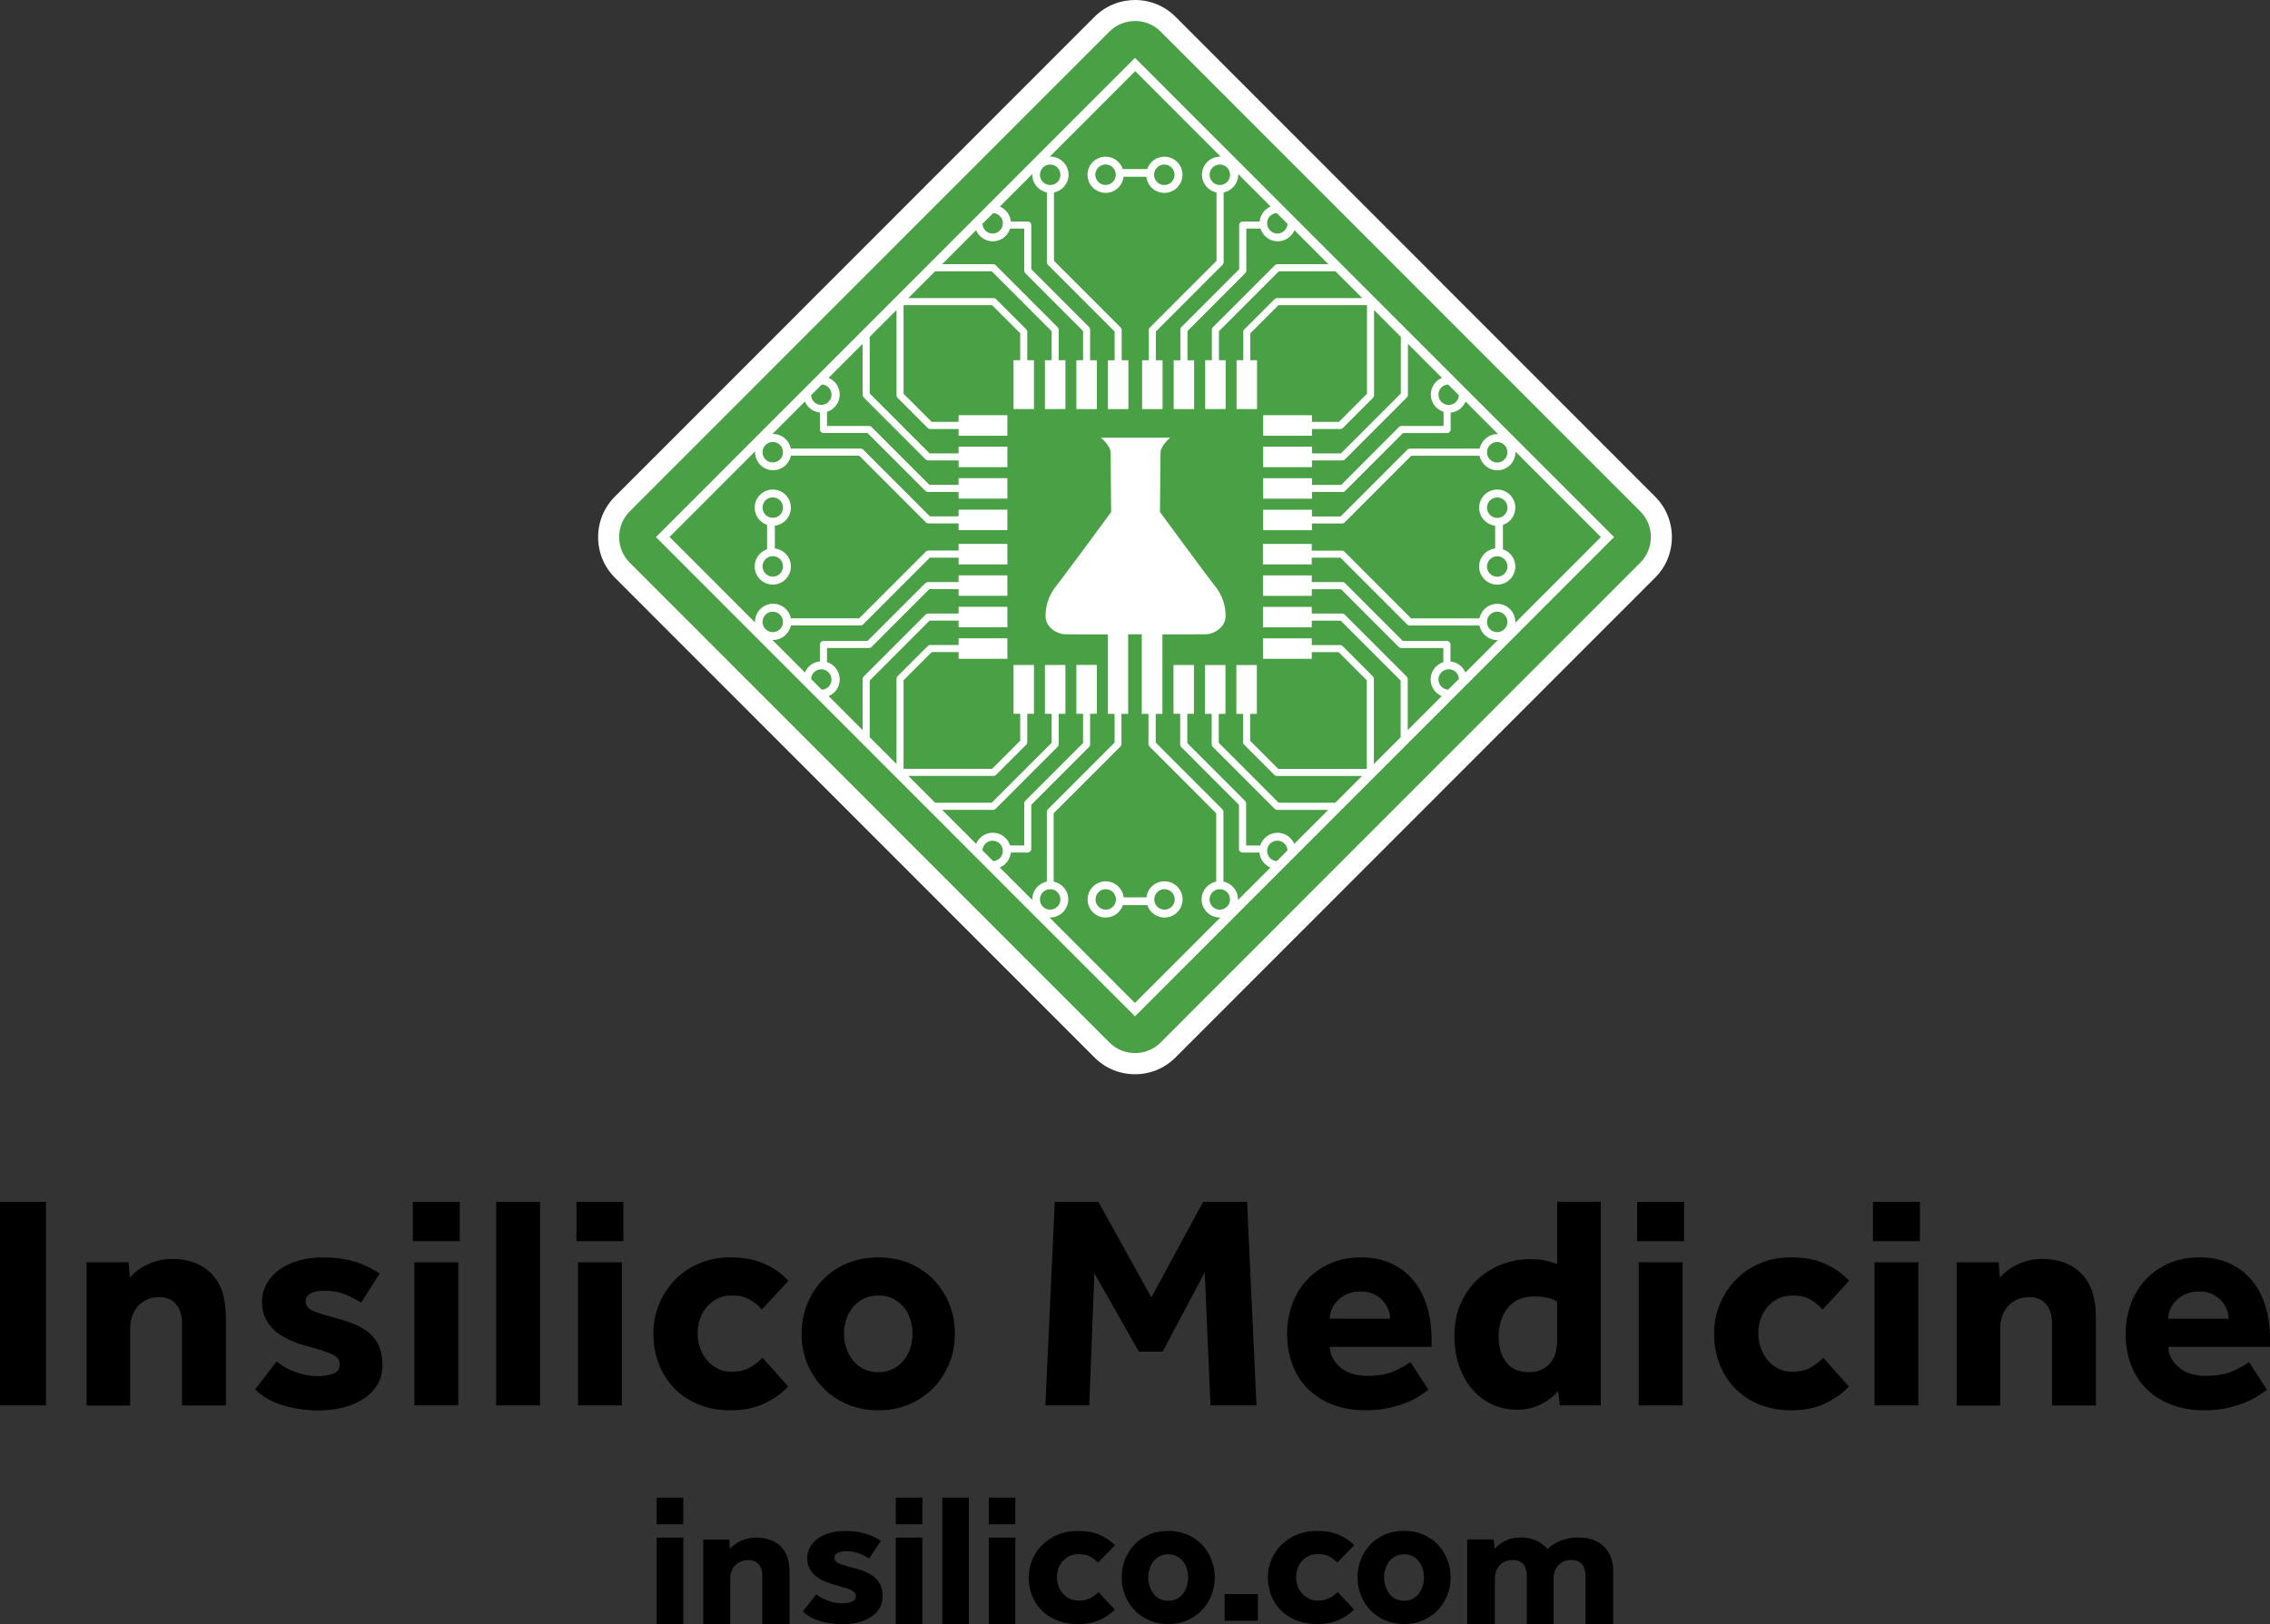 <svg width="320" height="229" viewBox="0 0 320 229" fill="none" xmlns="http://www.w3.org/2000/svg">
<rect x="0" y="0" width="320" height="229" fill="#333333" stroke="none"/>
<g clip-path="url(#clip0_43_444)">
<path fill-rule="evenodd" clip-rule="evenodd" d="M92.572 211.175H96.315V214.925H92.572V211.175ZM92.572 216.807H96.315V229.007H92.572V216.807ZM99.125 217.087H102.8L102.909 218.383C103.317 217.905 103.855 217.53 104.521 217.237C105.188 216.944 105.882 216.807 106.61 216.807C108.046 216.807 109.189 217.217 110.033 218.028C110.877 218.84 111.299 220.046 111.299 221.635V229.007H107.461V222.147C107.461 221.485 107.291 220.96 106.944 220.572C106.597 220.183 106.114 219.985 105.494 219.985C105.066 219.985 104.698 220.06 104.379 220.203C104.059 220.347 103.793 220.537 103.582 220.776C103.371 221.015 103.208 221.288 103.106 221.601C103.004 221.915 102.95 222.249 102.95 222.604V229.007H99.139V217.087H99.125ZM115.082 224.786C115.497 225.154 116.035 225.461 116.709 225.706C117.382 225.952 118.029 226.075 118.655 226.075C119.226 226.075 119.703 226.006 120.077 225.863C120.451 225.72 120.642 225.454 120.642 225.052C120.642 224.895 120.601 224.752 120.519 224.622C120.438 224.493 120.288 224.37 120.077 224.254C119.866 224.138 119.56 224.022 119.179 223.899C118.791 223.777 118.308 223.64 117.716 223.477C117.233 223.354 116.75 223.19 116.28 222.992C115.804 222.795 115.382 222.542 115.014 222.242C114.647 221.942 114.354 221.588 114.13 221.165C113.905 220.742 113.796 220.258 113.796 219.699C113.796 219.14 113.932 218.601 114.198 218.137C114.463 217.673 114.837 217.271 115.314 216.93C115.79 216.589 116.355 216.33 117.008 216.146C117.661 215.962 118.369 215.873 119.118 215.873C120.193 215.873 121.132 215.989 121.942 216.228C122.751 216.466 123.493 216.807 124.174 217.264L122.534 219.753C122.118 219.494 121.649 219.255 121.125 219.044C120.594 218.833 120.002 218.73 119.335 218.73C118.743 218.73 118.315 218.812 118.042 218.983C117.77 219.146 117.641 219.371 117.641 219.651C117.641 220.053 117.92 220.353 118.471 220.544C119.029 220.735 119.778 220.953 120.73 221.199C122.023 221.547 122.955 222.031 123.541 222.645C124.126 223.258 124.412 224.07 124.412 225.086C124.412 225.768 124.255 226.354 123.942 226.845C123.629 227.336 123.207 227.738 122.676 228.066C122.146 228.386 121.547 228.632 120.873 228.789C120.2 228.945 119.512 229.027 118.818 229.027C117.689 229.027 116.62 228.877 115.62 228.584C114.62 228.284 113.803 227.834 113.17 227.22L115.082 224.806V224.786ZM126.283 211.175H130.026V214.925H126.283V211.175ZM126.283 216.807H130.026V229.007H126.283V216.807ZM132.836 211.175H136.579V229.007H132.836V211.175ZM139.389 211.175H143.132V214.925H139.389V211.175ZM139.389 216.807H143.132V229.007H139.389V216.807ZM157.156 226.961C156.625 227.52 155.924 228.004 155.053 228.407C154.182 228.809 153.155 229.007 151.964 229.007C150.923 229.007 149.97 228.843 149.12 228.523C148.269 228.202 147.541 227.745 146.935 227.159C146.33 226.572 145.86 225.877 145.52 225.072C145.18 224.268 145.01 223.388 145.01 222.426C145.01 221.519 145.187 220.667 145.534 219.869C145.881 219.071 146.364 218.376 146.976 217.783C147.589 217.189 148.324 216.719 149.174 216.378C150.025 216.037 150.957 215.866 151.964 215.866C153.135 215.866 154.155 216.05 155.013 216.419C155.87 216.787 156.598 217.278 157.183 217.885L154.795 220.347C154.502 220.033 154.142 219.753 153.72 219.508C153.298 219.262 152.74 219.14 152.046 219.14C151.569 219.14 151.141 219.228 150.766 219.412C150.392 219.596 150.072 219.835 149.807 220.135C149.542 220.435 149.337 220.776 149.201 221.172C149.065 221.567 148.997 221.983 148.997 222.42C148.997 222.822 149.065 223.217 149.201 223.613C149.337 224.008 149.542 224.356 149.807 224.663C150.072 224.97 150.392 225.215 150.766 225.413C151.141 225.604 151.569 225.7 152.046 225.7C152.726 225.7 153.291 225.57 153.747 225.318C154.203 225.065 154.57 224.786 154.849 224.493L157.156 226.954V226.961ZM164.689 225.72C165.138 225.72 165.54 225.631 165.887 225.447C166.234 225.263 166.533 225.018 166.771 224.704C167.009 224.39 167.193 224.036 167.309 223.647C167.424 223.251 167.486 222.849 167.486 222.433C167.486 222.017 167.424 221.608 167.309 221.219C167.193 220.824 167.016 220.476 166.771 220.169C166.533 219.862 166.234 219.617 165.887 219.44C165.54 219.262 165.138 219.167 164.689 219.167C164.24 219.167 163.838 219.255 163.478 219.44C163.117 219.624 162.824 219.869 162.593 220.169C162.362 220.476 162.178 220.824 162.056 221.219C161.933 221.615 161.865 222.017 161.865 222.433C161.865 222.849 161.926 223.258 162.056 223.647C162.185 224.036 162.362 224.39 162.593 224.704C162.824 225.018 163.124 225.27 163.478 225.447C163.838 225.631 164.24 225.72 164.689 225.72ZM158.122 222.42C158.122 221.513 158.286 220.66 158.606 219.862C158.925 219.065 159.374 218.369 159.946 217.776C160.518 217.182 161.212 216.712 162.022 216.371C162.831 216.03 163.723 215.86 164.696 215.86C165.669 215.86 166.553 216.03 167.356 216.371C168.153 216.712 168.84 217.182 169.418 217.776C169.997 218.369 170.439 219.065 170.759 219.862C171.079 220.66 171.242 221.513 171.242 222.42C171.242 223.327 171.079 224.179 170.759 224.977C170.439 225.775 169.99 226.47 169.418 227.063C168.847 227.657 168.159 228.127 167.356 228.482C166.56 228.83 165.669 229.007 164.696 229.007C163.723 229.007 162.831 228.83 162.022 228.482C161.212 228.134 160.524 227.663 159.946 227.063C159.374 226.47 158.925 225.775 158.606 224.977C158.286 224.179 158.122 223.327 158.122 222.42ZM172.637 224.779H177.319V228.529H172.637V224.779ZM190.874 226.954C190.343 227.513 189.642 227.998 188.771 228.4C187.9 228.802 186.872 229 185.682 229C184.64 229 183.688 228.836 182.837 228.516C181.987 228.195 181.259 227.738 180.653 227.152C180.047 226.566 179.578 225.87 179.238 225.065C178.897 224.261 178.727 223.381 178.727 222.42C178.727 221.513 178.904 220.66 179.251 219.862C179.598 219.065 180.081 218.369 180.694 217.776C181.306 217.182 182.041 216.712 182.892 216.371C183.742 216.03 184.675 215.86 185.682 215.86C186.852 215.86 187.873 216.044 188.73 216.412C189.594 216.78 190.316 217.271 190.901 217.878L188.512 220.34C188.22 220.026 187.859 219.746 187.437 219.501C187.015 219.255 186.457 219.133 185.763 219.133C185.287 219.133 184.858 219.221 184.484 219.405C184.11 219.59 183.79 219.828 183.525 220.128C183.259 220.428 183.055 220.769 182.919 221.165C182.783 221.56 182.715 221.976 182.715 222.413C182.715 222.815 182.783 223.211 182.919 223.606C183.055 224.002 183.259 224.349 183.525 224.656C183.79 224.963 184.11 225.209 184.484 225.406C184.858 225.604 185.287 225.693 185.763 225.693C186.444 225.693 187.009 225.563 187.464 225.311C187.92 225.059 188.288 224.779 188.567 224.486L190.874 226.947V226.954ZM197.937 225.713C198.386 225.713 198.788 225.625 199.135 225.44C199.482 225.256 199.781 225.011 200.019 224.697C200.257 224.383 200.441 224.029 200.557 223.64C200.672 223.251 200.734 222.842 200.734 222.426C200.734 222.01 200.672 221.601 200.557 221.213C200.441 220.817 200.264 220.469 200.019 220.162C199.781 219.856 199.482 219.61 199.135 219.433C198.788 219.249 198.386 219.16 197.937 219.16C197.488 219.16 197.086 219.249 196.726 219.433C196.365 219.617 196.072 219.862 195.841 220.162C195.61 220.469 195.426 220.817 195.304 221.213C195.181 221.608 195.113 222.01 195.113 222.426C195.113 222.842 195.174 223.251 195.304 223.64C195.433 224.029 195.61 224.383 195.841 224.697C196.072 225.011 196.372 225.263 196.726 225.44C197.08 225.618 197.488 225.713 197.937 225.713ZM191.37 222.413C191.37 221.506 191.534 220.653 191.854 219.856C192.173 219.058 192.622 218.362 193.194 217.769C193.766 217.176 194.46 216.705 195.269 216.364C196.079 216.023 196.971 215.853 197.944 215.853C198.917 215.853 199.801 216.023 200.604 216.364C201.401 216.705 202.088 217.176 202.666 217.769C203.245 218.362 203.687 219.058 204.007 219.856C204.327 220.653 204.49 221.506 204.49 222.413C204.49 223.32 204.327 224.172 204.007 224.97C203.687 225.768 203.238 226.463 202.666 227.057C202.095 227.65 201.407 228.12 200.604 228.475C199.801 228.83 198.917 229 197.944 229C196.971 229 196.079 228.823 195.269 228.475C194.46 228.127 193.772 227.657 193.194 227.057C192.622 226.463 192.173 225.768 191.854 224.97C191.534 224.172 191.37 223.32 191.37 222.413ZM206.824 217.073H210.567L210.703 218.396C211.104 217.939 211.608 217.558 212.22 217.251C212.833 216.944 213.561 216.794 214.391 216.794C214.894 216.794 215.35 216.842 215.745 216.944C216.146 217.046 216.494 217.176 216.793 217.339C217.092 217.503 217.351 217.68 217.582 217.871C217.814 218.062 217.991 218.26 218.14 218.444C218.664 217.919 219.304 217.51 220.052 217.223C220.801 216.937 221.583 216.794 222.4 216.794C224.026 216.794 225.272 217.223 226.129 218.089C226.986 218.955 227.415 220.128 227.415 221.622V228.993H223.509V222.208C223.509 221.499 223.339 220.947 223.006 220.558C222.672 220.169 222.169 219.971 221.502 219.971C220.74 219.971 220.134 220.217 219.685 220.708C219.236 221.199 219.004 221.826 219.004 222.59V228.993H215.235V222.208C215.235 221.499 215.065 220.947 214.731 220.558C214.398 220.169 213.894 219.971 213.227 219.971C212.486 219.971 211.887 220.217 211.424 220.708C210.961 221.199 210.73 221.826 210.73 222.59V228.993H206.824V217.073Z" fill="black"/>
<path fill-rule="evenodd" clip-rule="evenodd" d="M160.001 149.98C158.239 149.98 156.585 149.298 155.346 148.057L87.721 80.391C85.156 77.82 85.156 73.639 87.721 71.076L155.346 3.402C156.585 2.161 158.239 1.479 160.001 1.479C161.763 1.479 163.417 2.161 164.655 3.402L232.281 71.069C234.846 73.639 234.846 77.82 232.281 80.384L164.655 148.05C163.417 149.291 161.763 149.973 160.001 149.973" fill="#4AA045"/>
<path fill-rule="evenodd" clip-rule="evenodd" d="M160.001 2.959C161.307 2.959 162.621 3.457 163.607 4.446L231.233 72.112C233.22 74.097 233.22 77.349 231.233 79.334L163.607 147C162.614 147.996 161.307 148.487 160.001 148.487C158.694 148.487 157.381 147.989 156.394 147L88.769 79.334C86.782 77.349 86.782 74.097 88.769 72.112L156.394 4.453C157.388 3.457 158.694 2.966 160.001 2.966M160.001 0.007C157.844 0.007 155.816 0.846 154.298 2.366L86.673 70.032C85.155 71.553 84.318 73.578 84.318 75.74C84.318 77.902 85.155 79.927 86.673 81.448L154.298 149.114C155.816 150.635 157.844 151.473 160.001 151.473C162.158 151.473 164.186 150.635 165.703 149.114L233.329 81.448C234.846 79.927 235.683 77.902 235.683 75.74C235.683 73.578 234.846 71.553 233.329 70.032L165.703 2.359C164.186 0.839 162.158 0 160.001 0" fill="white"/>
<path fill-rule="evenodd" clip-rule="evenodd" d="M227.538 75.733L226.599 74.792L160.94 9.096L160.001 8.155L159.062 9.096L93.41 74.792L92.471 75.733L93.41 76.674L159.062 142.369L160.001 143.31L160.94 142.369L226.592 76.674L227.531 75.733H227.538ZM209.621 63.649C209.682 62.913 210.302 62.326 211.057 62.326C211.853 62.326 212.5 62.974 212.5 63.772C212.5 64.57 211.853 65.218 211.057 65.218C210.302 65.218 209.682 64.638 209.621 63.895C209.635 63.854 209.642 63.813 209.642 63.772C209.642 63.731 209.642 63.69 209.621 63.649ZM205.661 55.732C205.62 56.496 204.994 57.103 204.218 57.103C203.442 57.103 202.776 56.455 202.776 55.657C202.776 54.859 203.381 54.253 204.143 54.218L205.654 55.732H205.661ZM181.504 31.558C181.463 32.322 180.837 32.929 180.061 32.929C179.286 32.929 178.619 32.281 178.619 31.483C178.619 30.686 179.224 30.079 179.987 30.045L181.497 31.558H181.504ZM173.4 24.644C173.4 25.401 172.814 26.021 172.079 26.083C172.039 26.076 171.998 26.069 171.957 26.069C171.916 26.069 171.875 26.076 171.834 26.083C171.1 26.021 170.514 25.401 170.514 24.644C170.514 23.846 171.161 23.198 171.957 23.198C172.753 23.198 173.4 23.846 173.4 24.644ZM148.045 23.198C148.841 23.198 149.488 23.846 149.488 24.644C149.488 25.442 148.909 26.021 148.168 26.083C148.127 26.076 148.086 26.069 148.045 26.069C148.004 26.069 147.963 26.076 147.923 26.083C147.181 26.021 146.602 25.401 146.602 24.644C146.602 23.846 147.249 23.198 148.045 23.198ZM140.009 30.045C140.771 30.086 141.376 30.713 141.376 31.483C141.376 32.254 140.73 32.929 139.934 32.929C139.138 32.929 138.532 32.322 138.498 31.558L140.009 30.045ZM115.852 54.212C116.614 54.253 117.22 54.88 117.22 55.651C117.22 56.421 116.573 57.096 115.777 57.096C114.981 57.096 114.375 56.489 114.341 55.725L115.852 54.212ZM110.374 63.888C110.313 64.624 109.694 65.211 108.938 65.211C108.142 65.211 107.496 64.563 107.496 63.765C107.496 62.967 108.142 62.32 108.938 62.32C109.694 62.32 110.313 62.899 110.374 63.642C110.36 63.683 110.36 63.724 110.36 63.765C110.36 63.806 110.36 63.847 110.374 63.888ZM110.374 87.816C110.313 88.553 109.694 89.139 108.938 89.139C108.142 89.139 107.496 88.491 107.496 87.694C107.496 86.896 108.142 86.248 108.938 86.248C109.694 86.248 110.313 86.834 110.374 87.571C110.36 87.612 110.36 87.653 110.36 87.694C110.36 87.734 110.36 87.775 110.374 87.816ZM114.334 95.74C114.375 94.976 115.001 94.37 115.77 94.37C116.539 94.37 117.213 95.017 117.213 95.815C117.213 96.613 116.607 97.22 115.845 97.254L114.334 95.74ZM138.491 119.907C138.532 119.143 139.158 118.537 139.927 118.537C140.696 118.537 141.37 119.184 141.37 119.982C141.37 120.78 140.764 121.387 140.002 121.421L138.491 119.907ZM146.596 126.822C146.596 126.065 147.181 125.444 147.916 125.383C147.957 125.397 147.997 125.403 148.038 125.403C148.079 125.403 148.12 125.403 148.161 125.383C148.902 125.444 149.481 126.065 149.481 126.822C149.481 127.62 148.834 128.267 148.038 128.267C147.242 128.267 146.596 127.62 146.596 126.822ZM159.994 141.428L147.95 129.372C147.95 129.372 148.011 129.372 148.038 129.372C149.447 129.372 150.59 128.226 150.59 126.815C150.59 125.581 149.705 124.544 148.535 124.312V114.677L157.939 105.266C158.034 105.171 158.089 105.048 158.089 104.912V100.657H159.035V89.439C159.463 89.439 159.783 89.439 159.94 89.439C160.11 89.439 160.471 89.439 160.954 89.439V100.657H161.9V104.912C161.9 105.041 161.954 105.171 162.042 105.266L171.447 114.677V124.312C170.276 124.544 169.392 125.581 169.392 126.815C169.392 128.226 170.535 129.372 171.943 129.372C171.977 129.372 172.005 129.372 172.032 129.372L159.987 141.428H159.994ZM171.95 128.267C171.154 128.267 170.508 127.62 170.508 126.822C170.508 126.065 171.093 125.444 171.828 125.383C171.868 125.397 171.909 125.403 171.95 125.403C171.991 125.403 172.032 125.403 172.073 125.383C172.814 125.444 173.393 126.065 173.393 126.822C173.393 127.62 172.746 128.267 171.95 128.267ZM179.987 121.421C179.224 121.38 178.619 120.753 178.619 119.982C178.619 119.212 179.265 118.537 180.061 118.537C180.858 118.537 181.463 119.143 181.504 119.907L179.993 121.421H179.987ZM204.143 97.247C203.381 97.206 202.776 96.579 202.776 95.808C202.776 95.038 203.422 94.363 204.218 94.363C205.014 94.363 205.62 94.97 205.661 95.733L204.15 97.247H204.143ZM209.621 87.571C209.682 86.834 210.302 86.248 211.057 86.248C211.853 86.248 212.5 86.896 212.5 87.694C212.5 88.491 211.853 89.139 211.057 89.139C210.302 89.139 209.682 88.56 209.621 87.816C209.635 87.775 209.642 87.734 209.642 87.694C209.642 87.653 209.642 87.612 209.621 87.571ZM213.609 87.782C213.609 87.782 213.609 87.721 213.609 87.694C213.609 86.282 212.466 85.143 211.057 85.143C209.819 85.143 208.791 86.03 208.553 87.196H198.924L189.52 77.785C189.425 77.69 189.302 77.642 189.166 77.642H184.913V76.694H178.034V79.586H184.913V78.638H188.962L198.366 88.048C198.461 88.144 198.591 88.198 198.72 88.198H208.56C208.791 89.364 209.825 90.251 211.064 90.251C211.098 90.251 211.125 90.251 211.152 90.251L206.579 94.826C206.226 93.981 205.423 93.36 204.47 93.272V90.878C204.47 90.605 204.245 90.38 203.973 90.38H197.754L189.602 82.225C189.506 82.129 189.384 82.075 189.248 82.075H184.92V81.134H178.04V84.018H184.92V83.077H189.044L197.189 91.233C197.284 91.328 197.407 91.376 197.543 91.376H203.47V93.367C202.429 93.694 201.673 94.663 201.673 95.808C201.673 96.865 202.32 97.772 203.238 98.161L198.448 102.955V95.761C198.448 95.631 198.393 95.501 198.305 95.406L189.568 86.664C189.472 86.568 189.35 86.514 189.214 86.514H184.92V85.573H178.04V88.457H184.92V87.516H189.003L197.448 95.965V103.957L193.671 107.735V95.72C193.671 95.59 193.616 95.461 193.528 95.365L189.268 91.103C189.173 91.008 189.05 90.953 188.914 90.953H184.92V90.012H178.04V92.897H184.92V91.956H188.71L192.677 95.924V108.417H180.197L176.23 104.448V100.657H177.176V93.769H174.291V100.657H175.237V104.653C175.237 104.782 175.291 104.912 175.387 105.007L179.646 109.269C179.742 109.365 179.864 109.413 180 109.413H192.011L188.234 113.19H180.252L171.807 104.741V100.657H172.753V93.769H169.868V100.657H170.807V104.953C170.807 105.089 170.861 105.212 170.957 105.307L179.694 114.05C179.789 114.145 179.912 114.2 180.048 114.2H187.24L182.45 118.993C182.062 118.073 181.157 117.425 180.095 117.425C178.952 117.425 177.979 118.182 177.659 119.218H175.666V113.286C175.666 113.149 175.611 113.027 175.516 112.931L167.371 104.776V100.65H168.31V93.763H165.424V100.65H166.37V104.98C166.37 105.116 166.425 105.239 166.513 105.335L174.658 113.49V119.716C174.658 119.989 174.883 120.214 175.155 120.214H177.544C177.632 121.169 178.251 121.973 179.095 122.328L174.522 126.904C174.522 126.904 174.522 126.842 174.522 126.815C174.522 125.581 173.638 124.544 172.467 124.312V114.472C172.467 114.336 172.413 114.213 172.324 114.118L162.92 104.707V100.657H163.866V89.453C166.384 89.453 169.283 89.453 169.97 89.439C171.249 89.405 172.726 88.403 172.767 86.957C172.801 85.511 172.358 83.957 171.249 82.593C170.14 81.222 163.519 72.194 163.519 72.194C163.519 72.194 163.594 64.904 163.594 63.868C163.594 62.831 164.962 61.713 164.962 61.713H155.197C155.197 61.713 156.565 62.831 156.565 63.868C156.565 64.904 156.639 72.194 156.639 72.194C156.639 72.194 150.018 81.222 148.909 82.593C147.8 83.963 147.358 85.518 147.392 86.957C147.426 88.403 148.909 89.398 150.182 89.439C150.876 89.46 153.713 89.46 156.177 89.453V100.657H157.123V104.707L147.718 114.118C147.623 114.213 147.569 114.336 147.569 114.472V124.312C146.398 124.544 145.514 125.581 145.514 126.815C145.514 126.849 145.514 126.876 145.514 126.904L140.941 122.321C141.792 121.967 142.404 121.162 142.492 120.207H144.881C145.153 120.207 145.378 119.982 145.378 119.709V113.484L153.523 105.328C153.618 105.232 153.673 105.11 153.673 104.973V100.643H154.618V93.756H151.733V100.643H152.679V104.769L144.534 112.924C144.439 113.02 144.384 113.143 144.384 113.279V119.212H142.39C142.064 118.175 141.097 117.418 139.954 117.418C138.899 117.418 137.988 118.066 137.6 118.987L132.809 114.193H140.002C140.138 114.193 140.26 114.138 140.356 114.043L149.093 105.301C149.188 105.205 149.243 105.082 149.243 104.946V100.65H150.189V93.763H147.303V100.65H148.249V104.735L139.805 113.183H131.823L128.046 109.406H140.056C140.186 109.406 140.315 109.351 140.41 109.262L144.67 105.001C144.765 104.905 144.813 104.782 144.813 104.646V100.65H145.759V93.763H142.873V100.65H143.819V104.441L139.852 108.41H127.372V95.918L131.339 91.949H135.13V92.89H142.009V90.005H135.13V90.946H131.135C131.006 90.946 130.877 91.001 130.781 91.096L126.522 95.358C126.426 95.454 126.379 95.576 126.379 95.713V107.728L122.602 103.95V95.958L131.047 87.51H135.13V88.451H142.009V85.566H135.13V86.507H130.836C130.707 86.507 130.577 86.562 130.482 86.657L121.745 95.399C121.649 95.495 121.602 95.617 121.602 95.754V102.948L116.811 98.154C117.73 97.765 118.376 96.859 118.376 95.802C118.376 94.656 117.621 93.688 116.58 93.36V91.369H122.507C122.643 91.369 122.765 91.315 122.861 91.226L131.006 83.07H135.13V84.011H142.009V81.127H135.13V82.075H130.802C130.673 82.075 130.543 82.129 130.448 82.218L122.296 90.374H116.076C115.804 90.374 115.58 90.599 115.58 90.871V93.265C114.627 93.353 113.824 93.974 113.47 94.82L108.891 90.244C108.891 90.244 108.952 90.244 108.979 90.244C110.217 90.244 111.252 89.358 111.483 88.191H121.323C121.452 88.191 121.581 88.137 121.677 88.041L131.081 78.631H135.13V79.579H142.009V76.688H135.13V77.629H130.877C130.747 77.629 130.618 77.683 130.523 77.772L121.119 87.182H111.49C111.259 86.016 110.224 85.13 108.986 85.13C107.577 85.13 106.434 86.275 106.434 87.68C106.434 87.714 106.434 87.741 106.434 87.769L94.39 75.712L106.434 63.656C106.434 63.656 106.434 63.718 106.434 63.745C106.434 65.15 107.577 66.302 108.986 66.302C110.224 66.302 111.259 65.415 111.49 64.249H121.119L130.523 73.66C130.618 73.755 130.741 73.803 130.877 73.803H135.13V74.751H142.009V71.866H135.13V72.807H131.081L121.677 63.397C121.581 63.302 121.459 63.247 121.323 63.247H111.483C111.252 62.081 110.217 61.194 108.979 61.194C108.952 61.194 108.918 61.194 108.891 61.194L113.47 56.619C113.824 57.464 114.627 58.085 115.58 58.174V60.56C115.58 60.84 115.804 61.058 116.076 61.058H122.296L130.448 69.214C130.543 69.309 130.666 69.364 130.802 69.364H135.13V70.305H142.009V67.42H135.13V68.361H131.006L122.861 60.206C122.765 60.11 122.643 60.062 122.507 60.062H116.58V58.071C117.621 57.744 118.376 56.776 118.376 55.63C118.376 54.573 117.73 53.666 116.811 53.277L121.602 48.484V55.678C121.602 55.807 121.656 55.937 121.745 56.032L130.482 64.775C130.577 64.87 130.707 64.924 130.836 64.924H135.13V65.866H142.009V62.981H135.13V63.929H131.047L122.602 55.48V47.495L126.379 43.717V55.732C126.379 55.862 126.433 55.992 126.522 56.087L130.781 60.349C130.877 60.444 130.999 60.492 131.135 60.492H135.13V61.44H142.009V58.549H135.13V59.49H131.339L127.372 55.521V43.028H139.852L143.819 46.997V50.788H142.873V57.676H145.759V50.788H144.813V46.792C144.813 46.663 144.758 46.533 144.67 46.438L140.41 42.176C140.315 42.08 140.192 42.033 140.056 42.033H128.046L131.823 38.255H139.805L148.249 46.704V50.788H147.303V57.676H150.189V50.788H149.243V46.492C149.243 46.363 149.188 46.233 149.093 46.138L140.356 37.396C140.26 37.3 140.138 37.252 140.002 37.252H132.809L137.6 32.459C137.988 33.379 138.893 34.027 139.954 34.027C141.097 34.027 142.07 33.27 142.39 32.234H144.384V38.166C144.384 38.296 144.439 38.425 144.534 38.521L152.679 46.676V50.802H151.733V57.689H154.618V50.802H153.673V46.472C153.673 46.342 153.618 46.213 153.53 46.117L145.384 37.962V31.736C145.384 31.456 145.16 31.238 144.888 31.238H142.499C142.411 30.283 141.792 29.485 140.948 29.124L145.521 24.542C145.521 24.542 145.521 24.603 145.521 24.63C145.521 25.865 146.405 26.901 147.576 27.133V36.98C147.576 37.109 147.63 37.239 147.725 37.334L157.129 46.745V50.795H156.184V57.683H159.069V50.795H158.123V46.54C158.123 46.411 158.068 46.281 157.98 46.186L148.576 36.775V27.14C149.746 26.908 150.631 25.871 150.631 24.637C150.631 23.232 149.488 22.087 148.079 22.087C148.052 22.087 148.018 22.087 147.991 22.087L160.035 10.03L172.079 22.087C172.079 22.087 172.018 22.087 171.991 22.087C170.582 22.087 169.439 23.232 169.439 24.637C169.439 25.871 170.324 26.908 171.494 27.14V36.775L162.09 46.186C161.995 46.281 161.947 46.404 161.947 46.54V50.795H161.001V57.683H163.887V50.795H162.941V46.745L172.345 37.334C172.44 37.239 172.495 37.116 172.495 36.98V27.133C173.665 26.901 174.55 25.865 174.55 24.63C174.55 24.603 174.55 24.569 174.55 24.542L179.122 29.124C178.272 29.479 177.659 30.283 177.571 31.238H175.182C174.91 31.238 174.686 31.463 174.686 31.736V37.962L166.54 46.117C166.445 46.213 166.397 46.336 166.397 46.472V50.802H165.452V57.689H168.337V50.802H167.398V46.676L175.543 38.521C175.638 38.425 175.693 38.303 175.693 38.166V32.234H177.687C178.013 33.27 178.979 34.027 180.123 34.027C181.184 34.027 182.089 33.379 182.477 32.459L187.268 37.252H180.075C179.946 37.252 179.816 37.307 179.721 37.396L170.984 46.138C170.889 46.233 170.834 46.356 170.834 46.492V50.788H169.895V57.676H172.78V50.788H171.834V46.704L180.279 38.255H188.261L192.038 42.033H180.027C179.898 42.033 179.769 42.087 179.674 42.176L175.414 46.438C175.318 46.533 175.264 46.656 175.264 46.792V50.788H174.318V57.676H177.203V50.788H176.258V46.997L180.225 43.028H192.705V55.521L188.737 59.49H184.947V58.549H178.068V61.44H184.947V60.492H188.942C189.078 60.492 189.2 60.438 189.295 60.349L193.555 56.087C193.65 55.992 193.698 55.869 193.698 55.732V43.717L197.475 47.495V55.48L189.03 63.929H184.947V62.981H178.068V65.866H184.947V64.924H189.241C189.37 64.924 189.5 64.87 189.595 64.775L198.332 56.032C198.427 55.937 198.475 55.814 198.475 55.678V48.484L203.266 53.277C202.347 53.666 201.7 54.573 201.7 55.63C201.7 56.776 202.456 57.744 203.497 58.071V60.062H197.57C197.441 60.062 197.311 60.117 197.216 60.212L189.071 68.368H184.947V67.427H178.068V70.312H184.947V69.371H189.275C189.404 69.371 189.534 69.316 189.629 69.221L197.781 61.065H204.001C204.279 61.065 204.497 60.84 204.497 60.567V58.18C205.45 58.092 206.253 57.471 206.607 56.626L211.18 61.208C211.18 61.208 211.118 61.208 211.091 61.208C209.853 61.208 208.825 62.095 208.587 63.261H198.747C198.618 63.261 198.489 63.315 198.393 63.411L188.989 72.821H184.94V71.88H178.061V74.764H184.94V73.817H189.193C189.323 73.817 189.452 73.762 189.547 73.674L198.951 64.263H208.58C208.811 65.429 209.846 66.316 211.084 66.316C212.493 66.316 213.636 65.17 213.636 63.765C213.636 63.731 213.636 63.704 213.636 63.677L225.68 75.733L213.636 87.789L213.609 87.782Z" fill="white"/>
<path fill-rule="evenodd" clip-rule="evenodd" d="M164.145 27.195C165.553 27.195 166.696 26.049 166.696 24.644C166.696 23.239 165.553 22.094 164.145 22.094C163.015 22.094 162.062 22.83 161.722 23.846H158.279C157.946 22.83 156.986 22.094 155.856 22.094C154.448 22.094 153.305 23.239 153.305 24.644C153.305 26.049 154.448 27.195 155.856 27.195C157.163 27.195 158.245 26.206 158.388 24.93H161.6C161.743 26.199 162.825 27.195 164.131 27.195M164.131 23.198C164.927 23.198 165.574 23.846 165.574 24.644C165.574 25.442 164.927 26.09 164.131 26.09C163.335 26.09 162.688 25.442 162.688 24.644C162.688 23.846 163.335 23.198 164.131 23.198ZM155.85 26.083C155.054 26.083 154.407 25.435 154.407 24.637C154.407 23.839 155.054 23.192 155.85 23.192C156.646 23.192 157.292 23.839 157.292 24.637C157.292 25.435 156.646 26.083 155.85 26.083Z" fill="white"/>
<path fill-rule="evenodd" clip-rule="evenodd" d="M164.145 124.271C162.838 124.271 161.756 125.26 161.613 126.535H158.402C158.259 125.267 157.177 124.271 155.87 124.271C154.462 124.271 153.318 125.417 153.318 126.829C153.318 128.24 154.462 129.379 155.87 129.379C157 129.379 157.952 128.643 158.293 127.626H161.736C162.076 128.643 163.029 129.379 164.158 129.379C165.567 129.379 166.71 128.233 166.71 126.829C166.71 125.424 165.567 124.271 164.158 124.271M155.877 128.267C155.081 128.267 154.434 127.62 154.434 126.822C154.434 126.024 155.081 125.376 155.877 125.376C156.673 125.376 157.32 126.024 157.32 126.822C157.32 127.62 156.673 128.267 155.877 128.267ZM164.158 128.267C163.362 128.267 162.716 127.62 162.716 126.822C162.716 126.024 163.362 125.376 164.158 125.376C164.954 125.376 165.601 126.024 165.601 126.822C165.601 127.62 164.954 128.267 164.158 128.267Z" fill="white"/>
<path fill-rule="evenodd" clip-rule="evenodd" d="M111.49 71.587C111.49 70.176 110.347 69.03 108.938 69.03C107.53 69.03 106.387 70.176 106.387 71.587C106.387 72.713 107.122 73.674 108.136 74.008V77.452C107.122 77.786 106.387 78.748 106.387 79.873C106.387 81.284 107.53 82.43 108.938 82.43C110.347 82.43 111.49 81.284 111.49 79.873C111.49 78.563 110.497 77.479 109.231 77.336V74.117C110.504 73.974 111.49 72.89 111.49 71.581M110.381 79.866C110.381 80.664 109.735 81.311 108.938 81.311C108.142 81.311 107.496 80.664 107.496 79.866C107.496 79.068 108.142 78.42 108.938 78.42C109.735 78.42 110.381 79.068 110.381 79.866ZM108.938 73.019C108.142 73.019 107.496 72.372 107.496 71.574C107.496 70.776 108.142 70.128 108.938 70.128C109.735 70.128 110.381 70.776 110.381 71.574C110.381 72.372 109.735 73.019 108.938 73.019Z" fill="white"/>
<path fill-rule="evenodd" clip-rule="evenodd" d="M213.615 71.587C213.615 70.176 212.472 69.03 211.063 69.03C209.655 69.03 208.512 70.176 208.512 71.587C208.512 72.897 209.505 73.974 210.771 74.124V77.343C209.498 77.486 208.512 78.57 208.512 79.879C208.512 81.291 209.655 82.437 211.063 82.437C212.472 82.437 213.615 81.291 213.615 79.879C213.615 78.754 212.88 77.793 211.866 77.459V74.015C212.88 73.674 213.615 72.719 213.615 71.594M212.506 79.879C212.506 80.677 211.86 81.325 211.063 81.325C210.267 81.325 209.621 80.677 209.621 79.879C209.621 79.082 210.267 78.434 211.063 78.434C211.86 78.434 212.506 79.082 212.506 79.879ZM211.063 73.033C210.267 73.033 209.621 72.385 209.621 71.587C209.621 70.79 210.267 70.142 211.063 70.142C211.86 70.142 212.506 70.79 212.506 71.587C212.506 72.385 211.86 73.033 211.063 73.033Z" fill="white"/>
<path fill-rule="evenodd" clip-rule="evenodd" d="M314.162 185.944C314.162 185.514 314.073 185.078 313.903 184.628C313.733 184.184 313.474 183.775 313.127 183.4C312.787 183.025 312.351 182.718 311.841 182.473C311.324 182.227 310.712 182.105 309.997 182.105C309.283 182.105 308.65 182.227 308.105 182.473C307.561 182.718 307.112 183.025 306.751 183.4C306.391 183.775 306.118 184.184 305.935 184.628C305.751 185.071 305.656 185.507 305.656 185.944H314.162ZM319.571 195.975C319.34 196.118 319 196.357 318.544 196.684C318.088 197.011 317.489 197.339 316.761 197.652C316.033 197.966 315.162 198.245 314.162 198.491C313.161 198.736 312.011 198.859 310.725 198.859C309.01 198.859 307.459 198.593 306.084 198.061C304.71 197.529 303.546 196.793 302.587 195.845C301.627 194.897 300.899 193.758 300.396 192.422C299.892 191.085 299.647 189.619 299.647 188.01C299.647 186.605 299.885 185.248 300.355 183.946C300.824 182.643 301.505 181.498 302.396 180.523C303.281 179.547 304.37 178.763 305.662 178.177C306.949 177.59 308.412 177.297 310.045 177.297C311.678 177.297 313.107 177.583 314.338 178.156C315.57 178.729 316.604 179.527 317.455 180.543C318.299 181.559 318.938 182.78 319.367 184.205C319.796 185.623 320.014 187.185 320.014 188.876V189.906H305.669C305.696 190.997 306.18 191.951 307.105 192.77C308.03 193.588 309.317 193.997 310.95 193.997C312.583 193.997 313.855 193.758 314.856 193.288C315.856 192.817 316.591 192.408 317.047 192.06L319.578 195.975H319.571ZM275.824 177.986H281.751L281.921 180.182C282.581 179.377 283.445 178.729 284.52 178.245C285.595 177.754 286.718 177.515 287.895 177.515C290.216 177.515 292.053 178.204 293.414 179.581C294.775 180.959 295.455 182.998 295.455 185.691V198.177H289.27V186.557C289.27 185.439 288.991 184.546 288.433 183.891C287.875 183.23 287.092 182.902 286.092 182.902C285.405 182.902 284.806 183.025 284.289 183.271C283.772 183.516 283.343 183.837 283.003 184.239C282.656 184.641 282.404 185.105 282.227 185.637C282.057 186.169 281.968 186.735 281.968 187.335V198.184H275.824V177.999V177.986ZM264.249 177.986H270.434V198.17H264.249V177.986ZM264.031 169.462H270.645V175.013H264.031V169.462ZM260.622 195.504C259.792 196.425 258.696 197.209 257.335 197.87C255.974 198.532 254.361 198.859 252.504 198.859C250.871 198.859 249.387 198.593 248.06 198.061C246.727 197.529 245.59 196.786 244.644 195.825C243.698 194.863 242.963 193.724 242.433 192.401C241.902 191.079 241.637 189.633 241.637 188.051C241.637 186.557 241.909 185.16 242.453 183.857C242.997 182.555 243.746 181.409 244.705 180.434C245.665 179.459 246.808 178.688 248.142 178.129C249.476 177.57 250.925 177.29 252.504 177.29C254.334 177.29 255.927 177.59 257.274 178.197C258.621 178.797 259.751 179.602 260.669 180.604L256.934 184.648C256.478 184.13 255.92 183.673 255.26 183.271C254.6 182.868 253.729 182.671 252.64 182.671C251.898 182.671 251.231 182.821 250.639 183.121C250.047 183.421 249.55 183.816 249.135 184.307C248.72 184.798 248.407 185.364 248.19 186.005C247.972 186.653 247.87 187.335 247.87 188.051C247.87 188.712 247.979 189.367 248.19 190.008C248.407 190.656 248.72 191.229 249.135 191.726C249.55 192.231 250.054 192.64 250.639 192.954C251.224 193.267 251.891 193.424 252.64 193.424C253.701 193.424 254.586 193.213 255.3 192.797C256.015 192.381 256.587 191.931 257.015 191.44L260.622 195.484V195.504ZM231.008 177.986H237.193V198.17H231.008V177.986ZM230.79 169.462H237.404V175.013H230.79V169.462ZM219.514 183.537C219.086 183.277 218.616 183.093 218.119 182.977C217.616 182.861 216.997 182.807 216.248 182.807C214.676 182.807 213.451 183.339 212.573 184.403C211.702 185.466 211.26 186.83 211.26 188.494C211.26 189.96 211.621 191.154 212.335 192.088C213.05 193.022 214.125 193.486 215.554 193.486C216.241 193.486 216.833 193.363 217.337 193.117C217.84 192.872 218.255 192.551 218.582 192.149C218.909 191.747 219.147 191.276 219.29 190.731C219.433 190.185 219.507 189.626 219.507 189.053V183.543L219.514 183.537ZM219.644 196.145C219.011 196.888 218.208 197.516 217.214 198.02C216.228 198.525 215.105 198.771 213.839 198.771C212.573 198.771 211.458 198.525 210.382 198.041C209.307 197.55 208.375 196.854 207.592 195.954C206.803 195.047 206.184 193.963 205.721 192.681C205.258 191.399 205.034 189.96 205.034 188.358C205.034 186.551 205.354 184.962 206 183.605C206.647 182.241 207.477 181.116 208.491 180.222C209.505 179.336 210.641 178.668 211.886 178.218C213.131 177.774 214.356 177.549 215.561 177.549C216.534 177.549 217.296 177.611 217.84 177.74C218.385 177.87 218.943 178.034 219.514 178.238V169.455H225.659V198.164H219.902L219.644 196.138V196.145ZM195.956 185.944C195.956 185.514 195.868 185.078 195.698 184.628C195.528 184.184 195.269 183.775 194.922 183.4C194.582 183.025 194.146 182.718 193.636 182.473C193.119 182.227 192.506 182.105 191.792 182.105C191.077 182.105 190.444 182.227 189.9 182.473C189.356 182.718 188.907 183.025 188.546 183.4C188.185 183.775 187.913 184.184 187.729 184.628C187.546 185.071 187.45 185.507 187.45 185.944H195.956ZM201.366 195.975C201.135 196.118 200.794 196.357 200.339 196.684C199.883 197.011 199.284 197.339 198.556 197.652C197.828 197.966 196.957 198.245 195.956 198.491C194.956 198.736 193.806 198.859 192.52 198.859C190.805 198.859 189.254 198.593 187.879 198.061C186.504 197.529 185.341 196.793 184.381 195.845C183.422 194.897 182.694 193.758 182.19 192.422C181.687 191.085 181.442 189.619 181.442 188.01C181.442 186.605 181.68 185.248 182.149 183.946C182.619 182.643 183.299 181.498 184.191 180.523C185.075 179.547 186.164 178.763 187.457 178.177C188.743 177.59 190.206 177.297 191.839 177.297C193.473 177.297 194.902 177.583 196.133 178.156C197.365 178.729 198.399 179.527 199.25 180.543C200.094 181.559 200.733 182.78 201.162 184.205C201.591 185.623 201.808 187.185 201.808 188.876V189.906H187.464C187.491 190.997 187.974 191.951 188.9 192.77C189.832 193.588 191.111 193.997 192.744 193.997C194.378 193.997 195.65 193.758 196.65 193.288C197.651 192.817 198.386 192.408 198.841 192.06L201.373 195.975H201.366ZM148.691 169.462H154.835L162.307 182.936L169.608 169.462H175.794L177.128 198.17H170.643L169.826 179.404L163.899 190.594H160.551L154.277 179.534L153.549 198.17H147.364L148.697 169.462H148.691ZM113 188.058C113 186.564 113.265 185.166 113.796 183.864C114.327 182.561 115.061 181.416 116.007 180.441C116.953 179.466 118.09 178.695 119.423 178.136C120.757 177.577 122.22 177.297 123.826 177.297C125.432 177.297 126.888 177.577 128.208 178.136C129.528 178.695 130.658 179.466 131.604 180.441C132.55 181.416 133.285 182.555 133.815 183.864C134.346 185.166 134.611 186.571 134.611 188.058C134.611 189.544 134.346 190.949 133.815 192.251C133.285 193.554 132.55 194.7 131.604 195.675C130.658 196.65 129.528 197.427 128.208 198C126.888 198.573 125.432 198.859 123.826 198.859C122.22 198.859 120.757 198.573 119.423 198C118.09 197.427 116.953 196.65 116.007 195.675C115.061 194.7 114.327 193.561 113.796 192.251C113.265 190.949 113 189.544 113 188.058ZM123.826 193.479C124.602 193.479 125.289 193.329 125.888 193.029C126.487 192.729 126.997 192.32 127.412 191.801C127.827 191.283 128.133 190.703 128.338 190.056C128.535 189.408 128.637 188.74 128.637 188.051C128.637 187.362 128.535 186.694 128.338 186.046C128.14 185.398 127.827 184.825 127.412 184.328C126.997 183.823 126.487 183.421 125.888 183.121C125.289 182.821 124.602 182.671 123.826 182.671C123.05 182.671 122.356 182.821 121.744 183.121C121.131 183.421 120.621 183.823 120.219 184.328C119.818 184.832 119.512 185.405 119.294 186.046C119.076 186.694 118.974 187.362 118.974 188.051C118.974 188.74 119.083 189.408 119.294 190.056C119.512 190.703 119.818 191.283 120.219 191.801C120.621 192.32 121.131 192.729 121.744 193.029C122.356 193.329 123.057 193.479 123.826 193.479ZM111.094 195.504C110.264 196.425 109.169 197.209 107.808 197.87C106.447 198.532 104.834 198.859 102.976 198.859C101.343 198.859 99.86 198.593 98.533 198.061C97.199 197.529 96.063 196.786 95.117 195.825C94.171 194.863 93.436 193.724 92.905 192.401C92.374 191.079 92.109 189.633 92.109 188.051C92.109 186.557 92.381 185.16 92.926 183.857C93.47 182.555 94.219 181.409 95.178 180.434C96.138 179.459 97.281 178.688 98.614 178.129C99.948 177.57 101.398 177.29 102.976 177.29C104.807 177.29 106.399 177.59 107.746 178.197C109.094 178.797 110.223 179.602 111.142 180.604L107.406 184.648C106.95 184.13 106.392 183.673 105.732 183.271C105.072 182.868 104.201 182.671 103.112 182.671C102.371 182.671 101.704 182.821 101.112 183.121C100.527 183.421 100.023 183.816 99.608 184.307C99.193 184.798 98.88 185.364 98.662 186.005C98.444 186.653 98.342 187.335 98.342 188.051C98.342 188.712 98.451 189.367 98.662 190.008C98.88 190.656 99.193 191.229 99.608 191.726C100.023 192.231 100.527 192.64 101.112 192.954C101.697 193.267 102.364 193.424 103.112 193.424C104.174 193.424 105.058 193.213 105.773 192.797C106.487 192.381 107.059 191.931 107.488 191.44L111.094 195.484V195.504ZM81.48 177.986H87.665V198.17H81.48V177.986ZM81.262 169.462H87.876V175.013H81.262V169.462ZM69.946 169.462H76.132V198.17H69.946V169.462ZM58.419 177.986H64.604V198.17H58.419V177.986ZM58.201 169.462H64.815V175.013H58.201V169.462ZM38.984 191.931C39.645 192.531 40.509 193.036 41.584 193.438C42.659 193.84 43.693 194.038 44.7 194.038C45.619 194.038 46.374 193.922 46.98 193.697C47.579 193.465 47.885 193.022 47.885 192.361C47.885 192.101 47.824 191.863 47.694 191.651C47.565 191.433 47.327 191.235 46.987 191.051C46.647 190.867 46.163 190.669 45.551 190.472C44.938 190.274 44.156 190.042 43.21 189.783C42.434 189.585 41.672 189.319 40.91 188.985C40.148 188.651 39.481 188.249 38.889 187.758C38.304 187.267 37.828 186.68 37.474 185.991C37.113 185.303 36.936 184.498 36.936 183.584C36.936 182.671 37.154 181.784 37.583 181.02C38.011 180.257 38.603 179.602 39.365 179.043C40.128 178.484 41.026 178.054 42.074 177.754C43.122 177.454 44.245 177.304 45.449 177.304C47.164 177.304 48.667 177.495 49.96 177.884C51.246 178.272 52.437 178.838 53.526 179.581L50.906 183.673C50.246 183.243 49.498 182.855 48.654 182.514C47.81 182.173 46.858 181.995 45.796 181.995C44.85 181.995 44.163 182.132 43.734 182.405C43.305 182.677 43.088 183.046 43.088 183.502C43.088 184.164 43.53 184.648 44.421 184.969C45.306 185.282 46.51 185.644 48.028 186.046C50.09 186.619 51.587 187.41 52.519 188.412C53.451 189.415 53.914 190.751 53.914 192.415C53.914 193.533 53.662 194.495 53.166 195.3C52.662 196.104 51.988 196.773 51.145 197.304C50.301 197.836 49.341 198.232 48.266 198.491C47.191 198.75 46.095 198.88 44.979 198.88C43.176 198.88 41.475 198.634 39.869 198.15C38.263 197.659 36.963 196.916 35.963 195.913L39.012 191.951L38.984 191.931ZM12.208 177.986H18.135L18.305 180.182C18.965 179.377 19.829 178.729 20.904 178.245C21.979 177.754 23.102 177.515 24.279 177.515C26.6 177.515 28.437 178.204 29.798 179.581C31.159 180.959 31.839 182.998 31.839 185.691V198.177H25.654V186.557C25.654 185.439 25.375 184.546 24.817 183.891C24.259 183.23 23.476 182.902 22.476 182.902C21.789 182.902 21.19 183.025 20.673 183.271C20.156 183.516 19.727 183.837 19.387 184.239C19.047 184.641 18.788 185.105 18.611 185.637C18.441 186.169 18.352 186.735 18.352 187.335V198.184H12.208V177.999V177.986ZM0 169.462H6.485V198.17H0V169.462Z" fill="black"/>
</g>
<defs>
<clipPath id="clip0_43_444">
<rect width="320" height="229" fill="white"/>
</clipPath>
</defs>
</svg>
